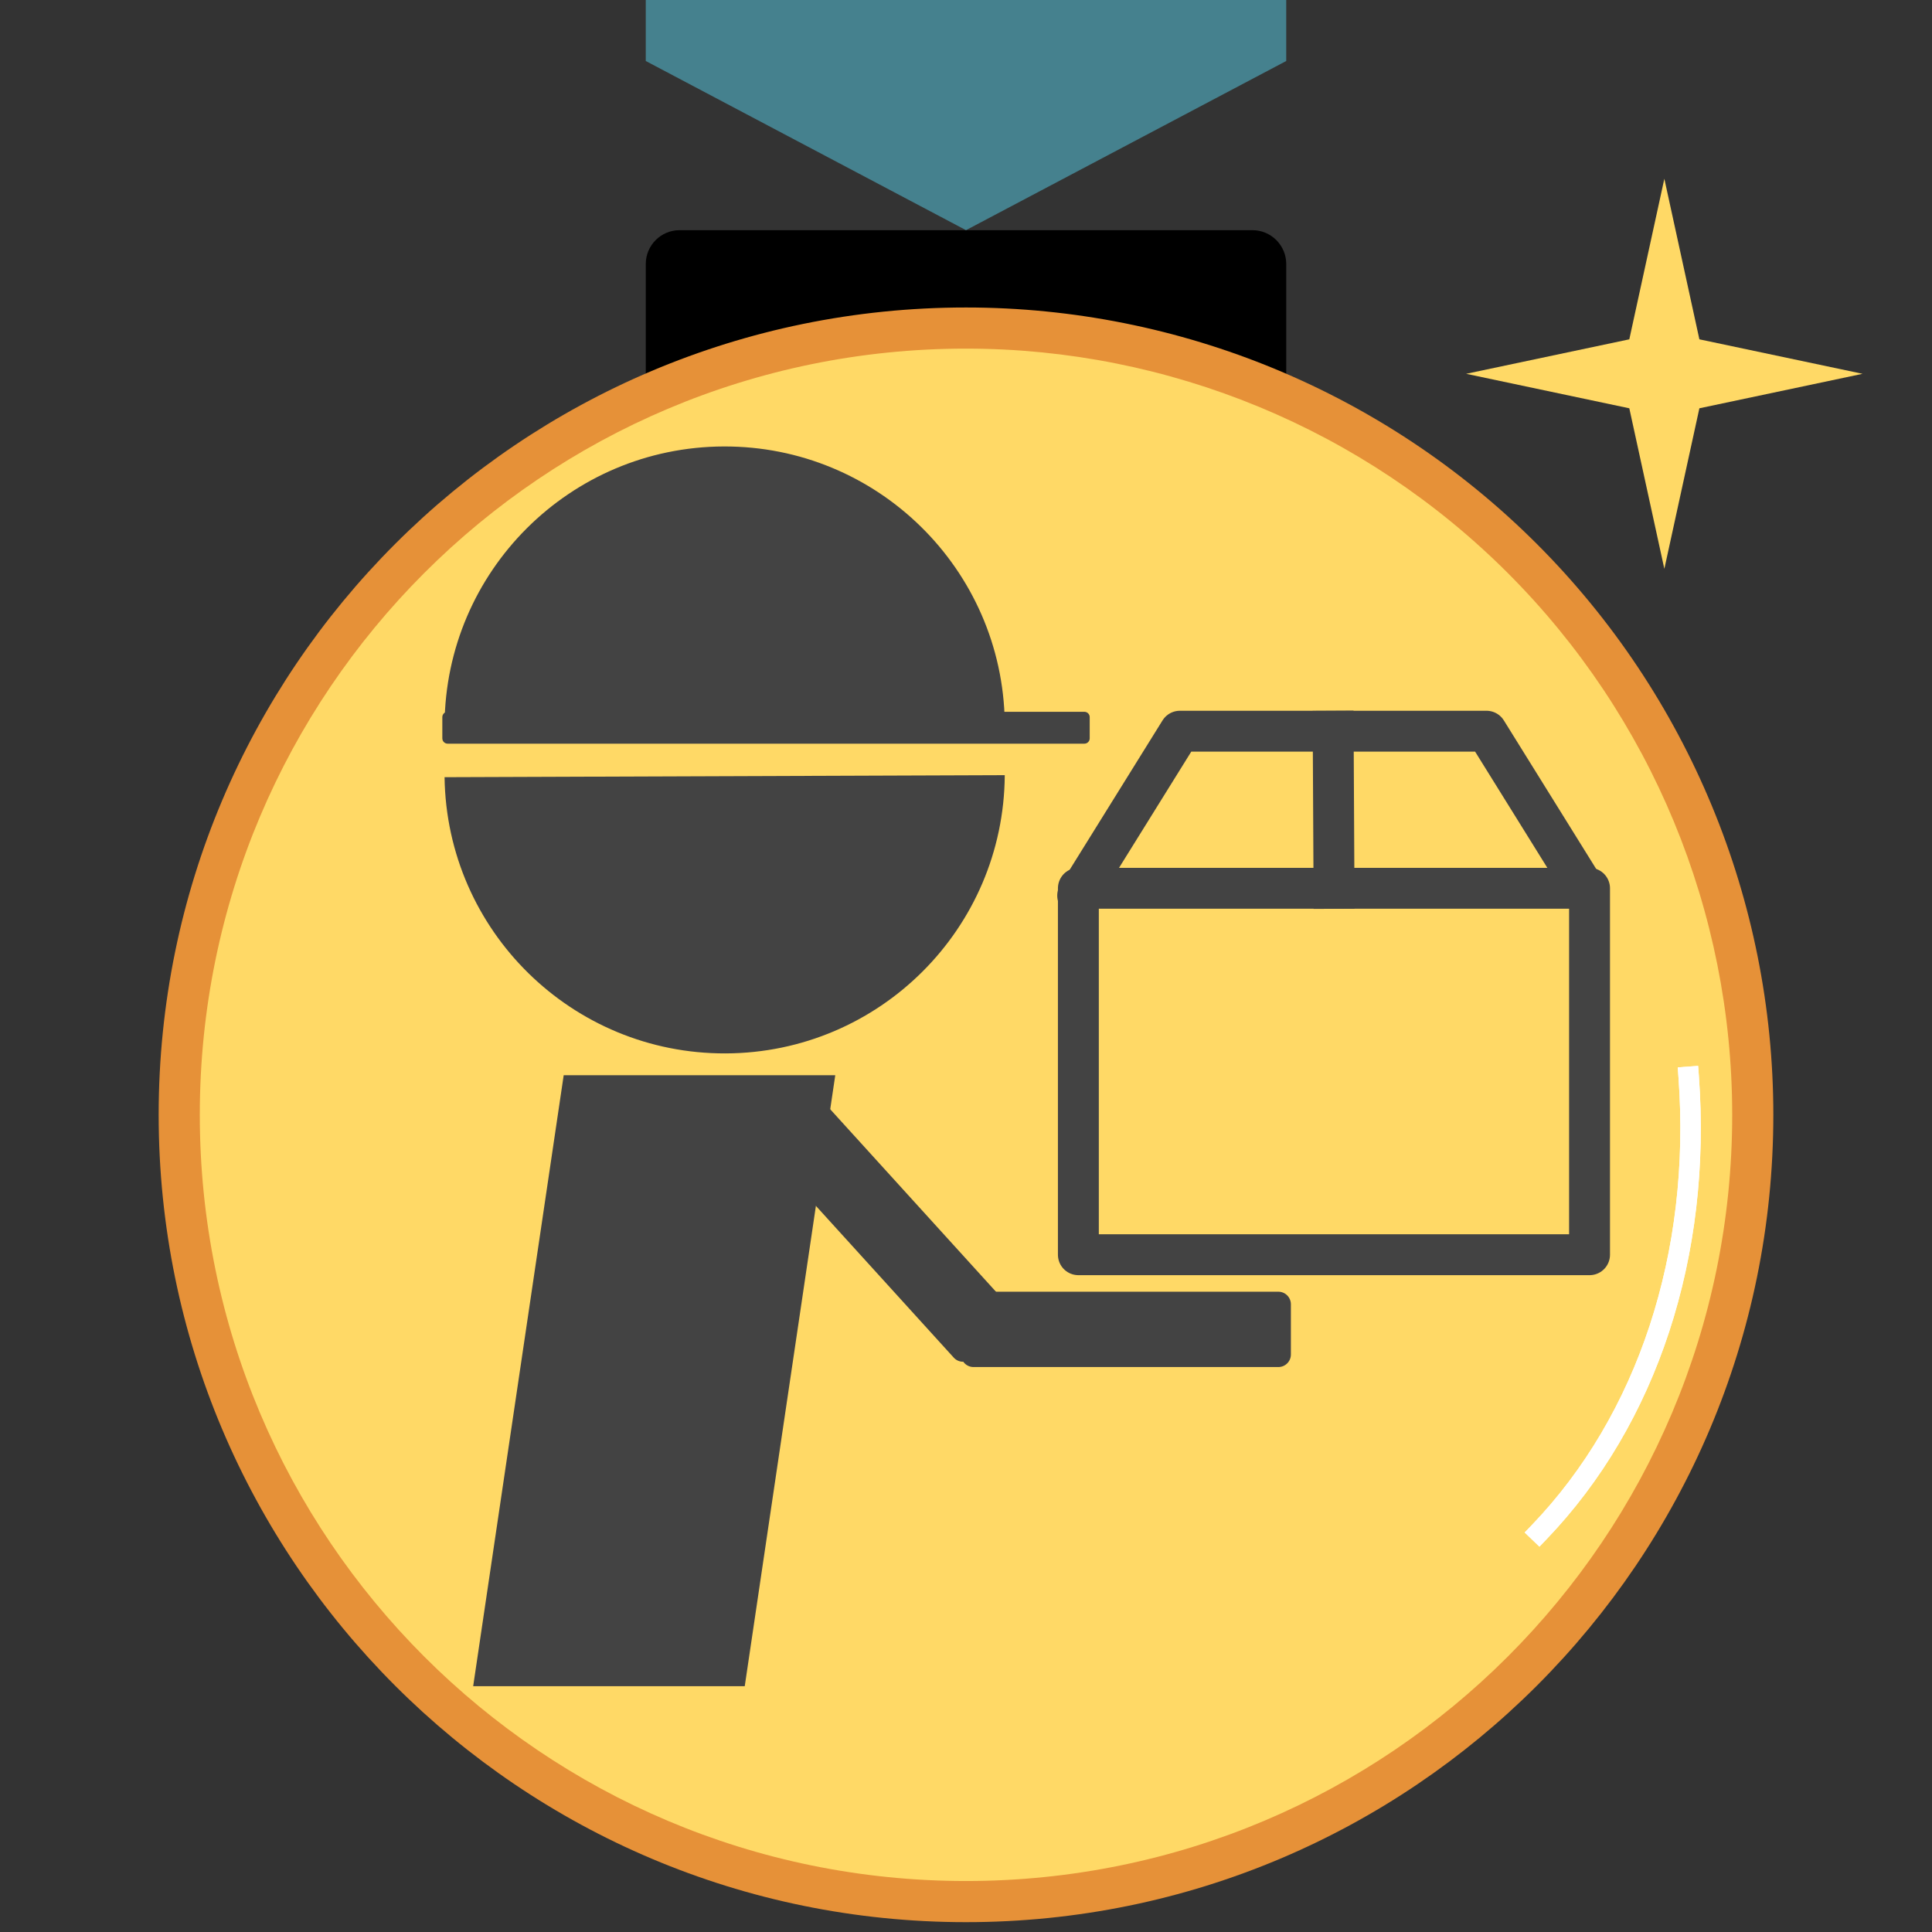 <?xml version="1.0" standalone="yes"?>

<svg version="1.1" viewBox="0.0 0.0 377.953 377.953" fill="none" stroke="none" stroke-linecap="square" stroke-miterlimit="10" xmlns="http://www.w3.org/2000/svg" xmlns:xlink="http://www.w3.org/1999/xlink"><rect x="0.0" y="0.0" width="377.953" height="377.953" fill="#333333" stroke="none"/><clipPath id="p.0"><path d="m0 0l377.953 0l0 377.953l-377.953 0l0 -377.953z" clip-rule="nonzero"></path></clipPath><g clip-path="url(#p.0)"><path fill="#000000" fill-opacity="0.0" d="m0 0l377.953 0l0 377.953l-377.953 0z" fill-rule="nonzero"></path><path fill="#000000" d="m126.332 51.647l0 0c0 -3.656 2.964 -6.62 6.62 -6.62l112.052 0c1.756 0 3.439 0.697 4.681 1.939c1.241 1.241 1.939 2.925 1.939 4.681l0 26.477c0 3.656 -2.964 6.62 -6.62 6.62l-112.052 0c-3.656 0 -6.62 -2.964 -6.62 -6.62z" fill-rule="nonzero"></path><path fill="#e69138" d="m31.039 218.09l0 0c0 -87.226 70.711 -157.937 157.937 -157.937l0 0c41.887 0 82.059 16.64 111.678 46.259c29.619 29.619 46.259 69.791 46.259 111.678l0 0c0 87.226 -70.711 157.937 -157.937 157.937l0 0c-87.226 0 -157.937 -70.711 -157.937 -157.937z" fill-rule="nonzero"></path><path fill="#ffd966" d="m39.087 218.089l0 0c0 -82.782 67.108 -149.89 149.89 -149.89l0 0c39.753 0 77.878 15.792 105.988 43.902c28.11 28.11 43.902 66.235 43.902 105.988l0 0c0 82.782 -67.108 149.89 -149.89 149.89l0 0c-82.782 0 -149.89 -67.108 -149.89 -149.89z" fill-rule="nonzero"></path><path fill="#45818e" d="m126.331 -120.445l125.291 0l0 132.378l-62.646 33.094l-62.646 -33.094z" fill-rule="nonzero"></path><path fill="#ffd966" d="m286.82 73.127l31.918 -6.745l6.854 -31.412l6.854 31.412l31.918 6.745l-31.918 6.745l-6.854 31.412l-6.854 -31.412z" fill-rule="nonzero"></path><path fill="#000000" fill-opacity="0.0" d="m330.354 210.657l0 0c2.541 34.705 -8.067 67.007 -29.256 89.084l-82.266 -96.108z" fill-rule="nonzero"></path><path fill="#000000" fill-opacity="0.0" d="m330.354 210.657l0 0c2.541 34.705 -8.067 67.007 -29.256 89.084" fill-rule="nonzero"></path><path stroke="#ffffff" stroke-width="4.0" stroke-linejoin="round" stroke-linecap="butt" d="m330.354 210.657l0 0c2.541 34.705 -8.067 67.007 -29.256 89.084" fill-rule="nonzero"></path><path fill="#434343" d="m86.968 141.772c0.201 -30.043 24.556 -54.322 54.599 -54.431c30.044 -0.109 54.573 23.993 54.993 54.034z" fill-rule="nonzero"></path><path fill="#434343" d="m86.532 140.287l0 0c0 -0.574 0.465 -1.039 1.039 -1.039l124.567 0c0.276 0 0.54 0.109 0.735 0.304c0.195 0.195 0.304 0.459 0.304 0.735l0 4.157c0 0.574 -0.465 1.039 -1.039 1.039l-124.567 0l0 0c-0.574 0 -1.039 -0.465 -1.039 -1.039z" fill-rule="nonzero"></path><path fill="#434343" d="m196.56 151.644c-0.201 30.043 -24.556 54.322 -54.599 54.431c-30.044 0.109 -54.573 -23.993 -54.993 -54.034z" fill-rule="nonzero"></path><path fill="#434343" d="m92.566 329.871l17.709 -119.528l53.126 0l-17.709 119.528z" fill-rule="nonzero"></path><path fill="#434343" d="m187.997 255.15l0 0c0 -1.357 1.1 -2.457 2.457 -2.457l59.622 0c0.652 0 1.276 0.259 1.737 0.72c0.461 0.461 0.72 1.086 0.72 1.737l0 9.827c0 1.357 -1.1 2.457 -2.457 2.457l-59.622 0c-1.357 0 -2.457 -1.1 -2.457 -2.457z" fill-rule="nonzero"></path><path fill="#434343" d="m154.542 212.002l0 0c1.006 -0.916 2.563 -0.842 3.478 0.165l39.49 43.471c0.439 0.484 0.669 1.122 0.638 1.775c-0.031 0.653 -0.32 1.267 -0.803 1.707l-7.286 6.635c-1.006 0.916 -2.563 0.842 -3.478 -0.165l-39.49 -43.471c-0.915 -1.007 -0.841 -2.566 0.165 -3.482z" fill-rule="nonzero"></path><path fill="#ffd966" d="m310.79 175.203l-99.963 0l19.993 -32.159l59.978 0z" fill-rule="nonzero"></path><path stroke="#434343" stroke-width="8.0" stroke-linejoin="round" stroke-linecap="butt" d="m310.79 175.203l-99.963 0l19.993 -32.159l59.978 0z" fill-rule="nonzero"></path><path fill="#ffd966" d="m210.96 173.772l100.0 0l0 71.685l-100.0 0z" fill-rule="nonzero"></path><path stroke="#434343" stroke-width="8.0" stroke-linejoin="round" stroke-linecap="butt" d="m210.96 173.772l100.0 0l0 71.685l-100.0 0z" fill-rule="nonzero"></path><path fill="#000000" fill-opacity="0.0" d="m260.808 143.044l0.157 30.74" fill-rule="nonzero"></path><path stroke="#434343" stroke-width="8.0" stroke-linejoin="round" stroke-linecap="butt" d="m260.808 143.044l0.157 30.74" fill-rule="nonzero"></path><path fill="#000000" fill-opacity="0.0" d="m330.354 210.657l0 0c2.541 34.705 -8.067 67.007 -29.256 89.084l-82.266 -96.108z" fill-rule="nonzero"></path><path fill="#000000" fill-opacity="0.0" d="m330.354 210.657l0 0c2.541 34.705 -8.067 67.007 -29.256 89.084" fill-rule="nonzero"></path><path stroke="#ffffff" stroke-width="4.0" stroke-linejoin="round" stroke-linecap="butt" d="m330.354 210.657l0 0c2.541 34.705 -8.067 67.007 -29.256 89.084" fill-rule="nonzero"></path></g></svg>

